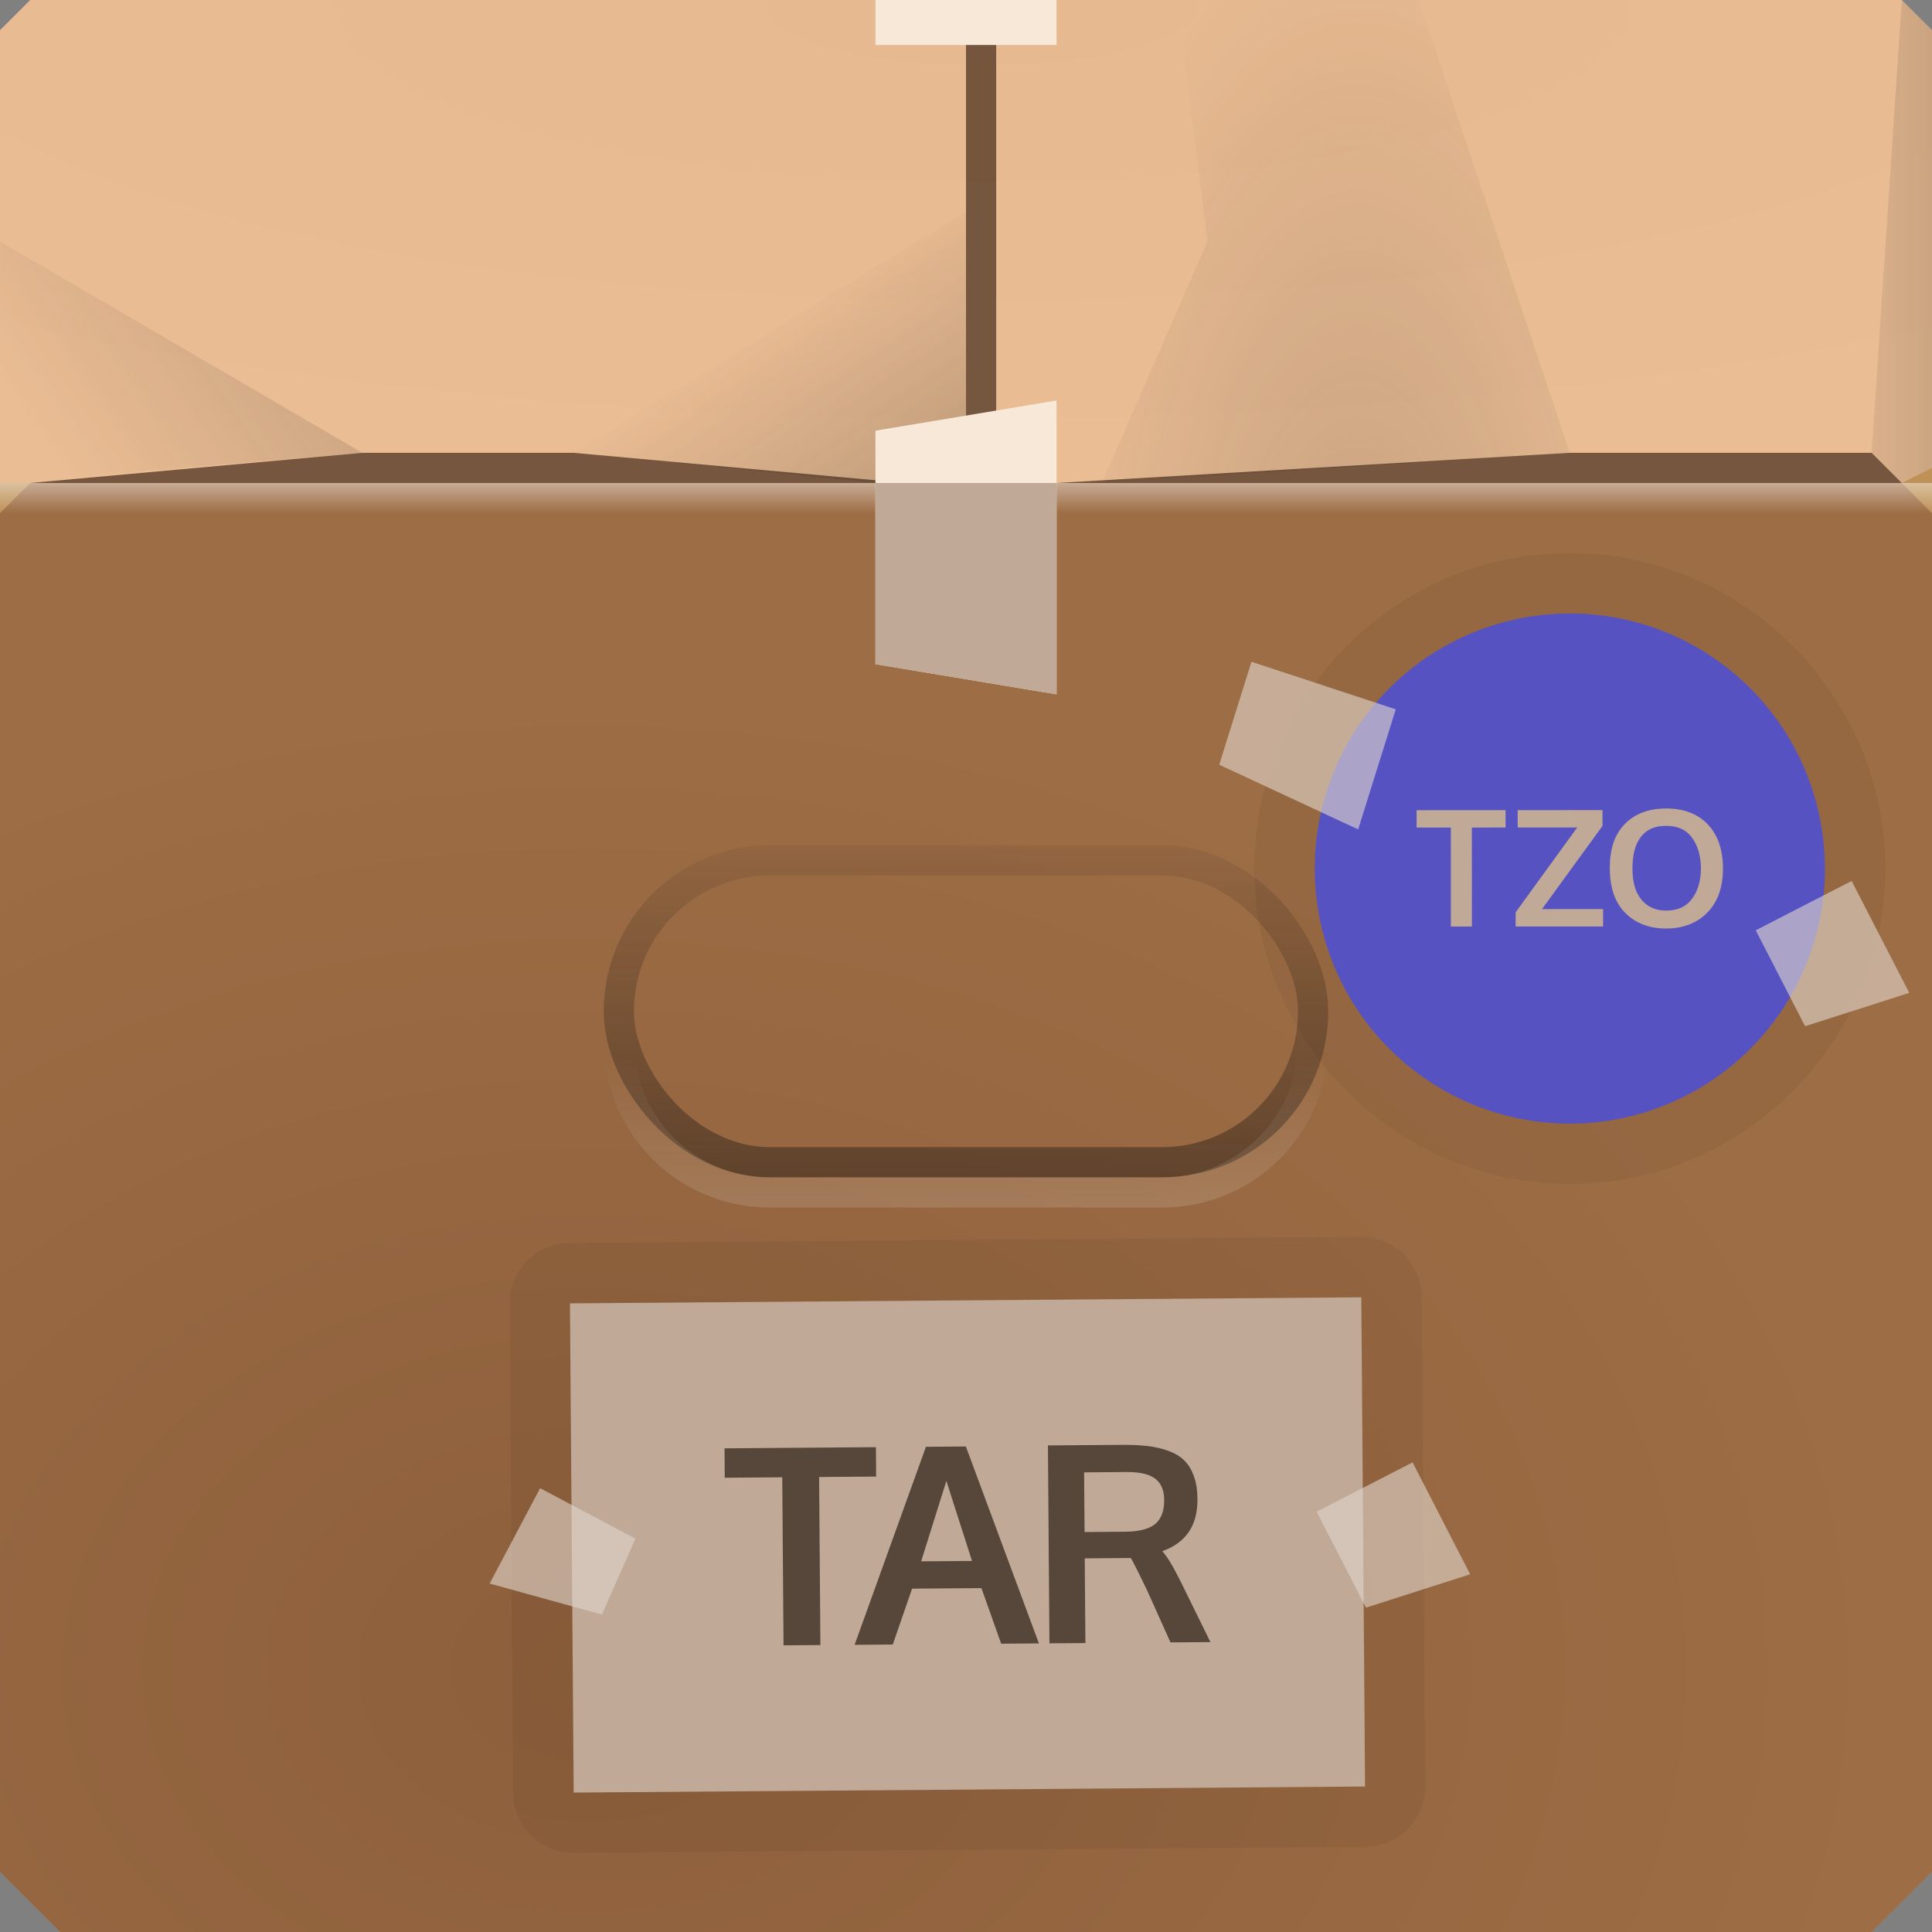 <?xml version="1.0" encoding="UTF-8"?>
<!-- Created with Inkscape (http://www.inkscape.org/) -->
<svg width="64" height="64" version="1.1" xmlns="http://www.w3.org/2000/svg" xmlns:cc="http://creativecommons.org/ns#" xmlns:dc="http://purl.org/dc/elements/1.1/" xmlns:rdf="http://www.w3.org/1999/02/22-rdf-syntax-ns#" xmlns:xlink="http://www.w3.org/1999/xlink">
	<rect width="100%" height="100%" fill="#808080" stroke="none"/>
	<defs>
		<linearGradient id="linearGradient332481" x1="32" x2="32" y1="40" y2="35" gradientUnits="userSpaceOnUse">
			<stop stop-color="#ffffff" stop-opacity=".372" offset="0"/>
			<stop stop-color="#ffffff" stop-opacity="0" offset="1"/>
		</linearGradient>
		<linearGradient id="linearGradient332669" x1="34" x2="34" y1="39" y2="26" gradientUnits="userSpaceOnUse">
			<stop stop-color="#33251b" stop-opacity=".554" offset="0"/>
			<stop stop-color="#33251b" stop-opacity="0" offset="1"/>
		</linearGradient>
		<linearGradient id="linearGradient251789" x1="11" x2="1" y1="7" y2="14" gradientUnits="userSpaceOnUse" xlink:href="#linearGradient251715"/>
		<linearGradient id="linearGradient251715">
			<stop stop-color="#342d27" stop-opacity=".211" offset="0"/>
			<stop stop-color="#342d27" stop-opacity="0" offset="1"/>
		</linearGradient>
		<linearGradient id="linearGradient251717" x1="30" x2="26" y1="16" y2="10" gradientUnits="userSpaceOnUse" xlink:href="#linearGradient251715"/>
		<radialGradient id="radialGradient251991" cx="44.705" cy="18.677" r="7.75" gradientTransform="matrix(1.419,1.0043e-7,-2.3226e-7,3.484,-18.452,-41.067)" gradientUnits="userSpaceOnUse" xlink:href="#linearGradient251715"/>
		<linearGradient id="linearGradient252365" x1="65" x2="60" y1="12" y2="12" gradientUnits="userSpaceOnUse" xlink:href="#linearGradient251715"/>
		<linearGradient id="linearGradient201824" x1="54" x2="54" y1="16" y2="17" gradientUnits="userSpaceOnUse">
			<stop stop-color="#ffffff" stop-opacity=".435" offset="0"/>
			<stop stop-color="#ffffff" stop-opacity="0" offset="1"/>
		</linearGradient>
		<radialGradient id="b-9" cx="23.137" cy="54.02" r="32" gradientTransform="matrix(1.345 0 0 1.008 -11.582 .862)" gradientUnits="userSpaceOnUse">
			<stop stop-color="#8d5f3b" offset="0"/>
			<stop stop-color="#9d6d45" offset="1"/>
		</radialGradient>
		<radialGradient id="a-7" cx="32.542" cy="-22.639" r="32" gradientTransform="matrix(0 .487 -1.791 0 -8.004 -15.629)" gradientUnits="userSpaceOnUse">
			<stop stop-color="#e6b990" offset="0"/>
			<stop stop-color="#eabd94" offset="1"/>
		</radialGradient>
	</defs>
	<path d="m0 1 1-1h62l1 1v16h-64z" fill="url(#a-7)"/>
	<path d="m0 16h64v46l-2 2h-60l-2-2z" color="#000000" fill="#ae7f45"/>
	<path d="m0 16h64v46l-2 2h-60l-2-2z" fill="url(#b-9)"/>
	<path d="m64 17-1-1 1-0.5z" fill="#be9156"/>
	<path d="m0 17 1-1h-1z" fill="#be9156"/>
	<g fill="#4f3522" fill-opacity=".748">
		<path d="m32 0h1v16h-1z" stop-color="#000000" style="paint-order:stroke fill markers"/>
		<path d="m62 15 1 1h-28l17-1z" stop-color="#000000" style="paint-order:stroke fill markers"/>
		<path d="m12 15-11 1h29l-11-1z" stop-color="#000000" style="paint-order:stroke fill markers"/>
	</g>
	<path d="m62 16h-30.5z" fill="#6c4425" stop-color="#000000" style="paint-order:stroke fill markers"/>
	<g>
		<path d="m0 8 12 7-12 1z" fill="url(#linearGradient251789)"/>
		<path d="m32 7-13 8 10 1h3z" fill="url(#linearGradient251717)"/>
		<path d="m39 0h8l5 15-15.5 1 3.5-8z" fill="url(#radialGradient251991)"/>
		<path d="m63 0-1 15 1 1 1-0.5v-14.5z" fill="url(#linearGradient252365)"/>
		<path d="m64 16h-64v4h64z" fill="url(#linearGradient201824)"/>
		<path d="m29 14.266 6-1v9.734l-6-1z" fill="#f8e8d8" stop-color="#000000" style="paint-order:stroke fill markers"/>
		<path d="m29 16h6v7l-6-1z" fill="#c0a997" stop-color="#000000" style="paint-order:stroke fill markers"/>
		<path d="m29 0h6v1.49h-6z" fill="#f8e8d8" stop-color="#000000" style="paint-order:stroke fill markers"/>
	</g>
	<g fill="none" stroke-linejoin="round">
		<rect x="20.5" y="28.5" width="23" height="10" rx="5" ry="5" stop-color="#000000" stroke="url(#linearGradient332669)" stroke-opacity=".984" style="paint-order:stroke fill markers"/>
		<path d="m43.5 34.5c0 2.77-2.23 5-5 5h-13c-2.77 0-5-2.23-5-5" stop-color="#000000" stroke="url(#linearGradient332481)" stroke-opacity=".367" style="paint-order:stroke fill markers"/>
	</g>
	<g transform="matrix(.936 .076 -.076 .936 19.303 2.021)">
		<path d="m3.098 43.717 27.807-2.472 1.528 17.19-27.807 2.472z" fill="#c0a997"/>
		<g stroke-linecap="round" stroke-linejoin="round">
			<path d="m30.716 39.122-27.805 2.472a2.131 2.131 0 0 0-1.934 2.31l1.526 17.191a2.131 2.131 0 0 0 2.312 1.932l27.805-2.472a2.131 2.131 0 0 0 1.932-2.31l-1.526-17.188a2.131 2.131 0 0 0-2.31-1.934zm0.188 2.122 1.529 17.19-27.806 2.47-1.528-17.188 27.805-2.472z" color="#000000" fill="#000000" fill-opacity=".05" stroke-width="1" style="-inkscape-stroke:none;paint-order:stroke fill markers"/>
			<path d="m45.979 24.842a8.997 8.997 0 0 1-8.235 9.7 8.997 8.997 0 0 1-9.7-8.235 8.997 8.997 0 0 1 8.235-9.7 8.997 8.997 0 0 1 9.7 8.235z" fill="#5752c2" stop-color="#000000" stroke-opacity=".05" stroke-width="4.261" style="paint-order:stroke fill markers"/>
			<path d="m36.105 14.484c-6.1 0.498-10.684 5.895-10.186 11.995 0.498 6.1 5.897 10.682 11.997 10.184 6.1-0.498 10.682-5.895 10.184-11.995-0.498-6.1-5.895-10.682-11.995-10.184zm0.173 2.123a8.997 8.997 0 0 1 9.698 8.234 8.997 8.997 0 0 1-8.234 9.698 8.997 8.997 0 0 1-9.698-8.234 8.997 8.997 0 0 1 8.234-9.698z" color="#000000" fill="#000000" fill-opacity=".05" stroke-width="1" style="-inkscape-stroke:none;paint-order:stroke fill markers"/>
		</g>
		<path d="m20.309 47.347 0.618 6.954 1.264-0.112-0.265-2.976 1.079-0.096c0.303-0.027 0.486-0.046 0.54-0.048 0.083 0.114 0.309 0.482 0.673 1.106l0.963 1.748 1.403-0.125-1.224-2.051c-0.299-0.499-0.539-0.83-0.727-1.008 0.811-0.365 1.169-1.008 1.087-1.931-0.028-0.313-0.091-0.586-0.196-0.806-0.103-0.223-0.231-0.396-0.389-0.525-0.155-0.129-0.36-0.227-0.601-0.288-0.238-0.065-0.478-0.097-0.74-0.105-0.259-0.009-0.563 0.003-0.914 0.035zm-11.362 1.026 0.092 1.033 2.02-0.18 0.525 5.905 1.295-0.115-0.525-5.905 2.004-0.178-0.092-1.033zm7.077-0.629-1.943 7.166 1.341-0.119 0.52-2.02 2.436-0.217 0.853 1.898 1.326-0.118-3.13-6.715zm5.634 0.447 1.48-0.132c0.448-0.04 0.791 5.15e-4 1.023 0.142 0.232 0.142 0.361 0.386 0.391 0.727 0.035 0.388-0.049 0.681-0.248 0.877-0.199 0.193-0.548 0.313-1.041 0.357l-0.709 0.063c-0.423 0.035-0.662 0.059-0.709 0.063zm-4.818 0.692c0.021 0.059 0.399 0.972 1.13 2.743l-1.788 0.159z" color="#000000" fill="#57473a"/>
		<path d="m2.577 50.301 3.496 1.501-0.964 2.766-4.034-0.771z" fill="#e0d4cb" fill-opacity=".621" stop-color="#000000" stroke-width="1.151" style="paint-order:stroke fill markers"/>
		<path d="m29.947 48.911 3.231-2.009 2.344 3.77-3.566 1.471z" fill="#e0d4cb" fill-opacity=".621" stop-color="#000000" stroke-width="1.151" style="paint-order:stroke fill markers"/>
		<path d="m40.226 23.188c-0.616 0.05-1.09 0.275-1.417 0.675-0.327 0.4-0.447 0.918-0.393 1.579 0.054 0.657 0.259 1.167 0.645 1.512 0.388 0.343 0.893 0.505 1.509 0.454 0.615-0.05 1.088-0.29 1.415-0.693 0.327-0.403 0.465-0.926 0.411-1.58-0.054-0.661-0.278-1.169-0.664-1.511-0.386-0.343-0.891-0.486-1.508-0.436zm-8.768 0.772 0.05 0.611 1.203-0.098 0.284 3.48 0.74-0.06-0.284-3.48 1.185-0.097-0.05-0.611zm3.554-0.29 0.05 0.611 2.092-0.171-1.922 3.157 0.041 0.5 3.073-0.251-0.05-0.611-2.147 0.175 1.89-3.098-0.045-0.555zm5.265 0.129c0.395-0.032 0.698 0.07 0.92 0.316 0.224 0.246 0.385 0.607 0.424 1.083 0.038 0.471-0.062 0.844-0.244 1.119-0.18 0.273-0.46 0.429-0.857 0.461-0.397 0.032-0.698-0.092-0.922-0.335-0.224-0.242-0.345-0.58-0.384-1.049-0.039-0.475 0.024-0.856 0.205-1.135 0.183-0.281 0.46-0.429 0.857-0.461z" color="#000000" fill="#c0a997" stop-color="#000000" stroke-width="1.065" style="-inkscape-stroke:none;font-variation-settings:normal"/>
		<path d="m43.725 27.215 3.231-2.009 2.344 3.77-3.566 1.471z" fill="#e0d4cb" fill-opacity=".621" stop-color="#000000" stroke-width="1.151" style="paint-order:stroke fill markers"/>
		<path d="m25.228 19.213 5.209 1.26-0.979 4.33-5.069-1.878z" fill="#e0d4cb" fill-opacity=".621" stop-color="#000000" stroke-width="1.151" style="paint-order:stroke fill markers"/>
	</g>
</svg>
